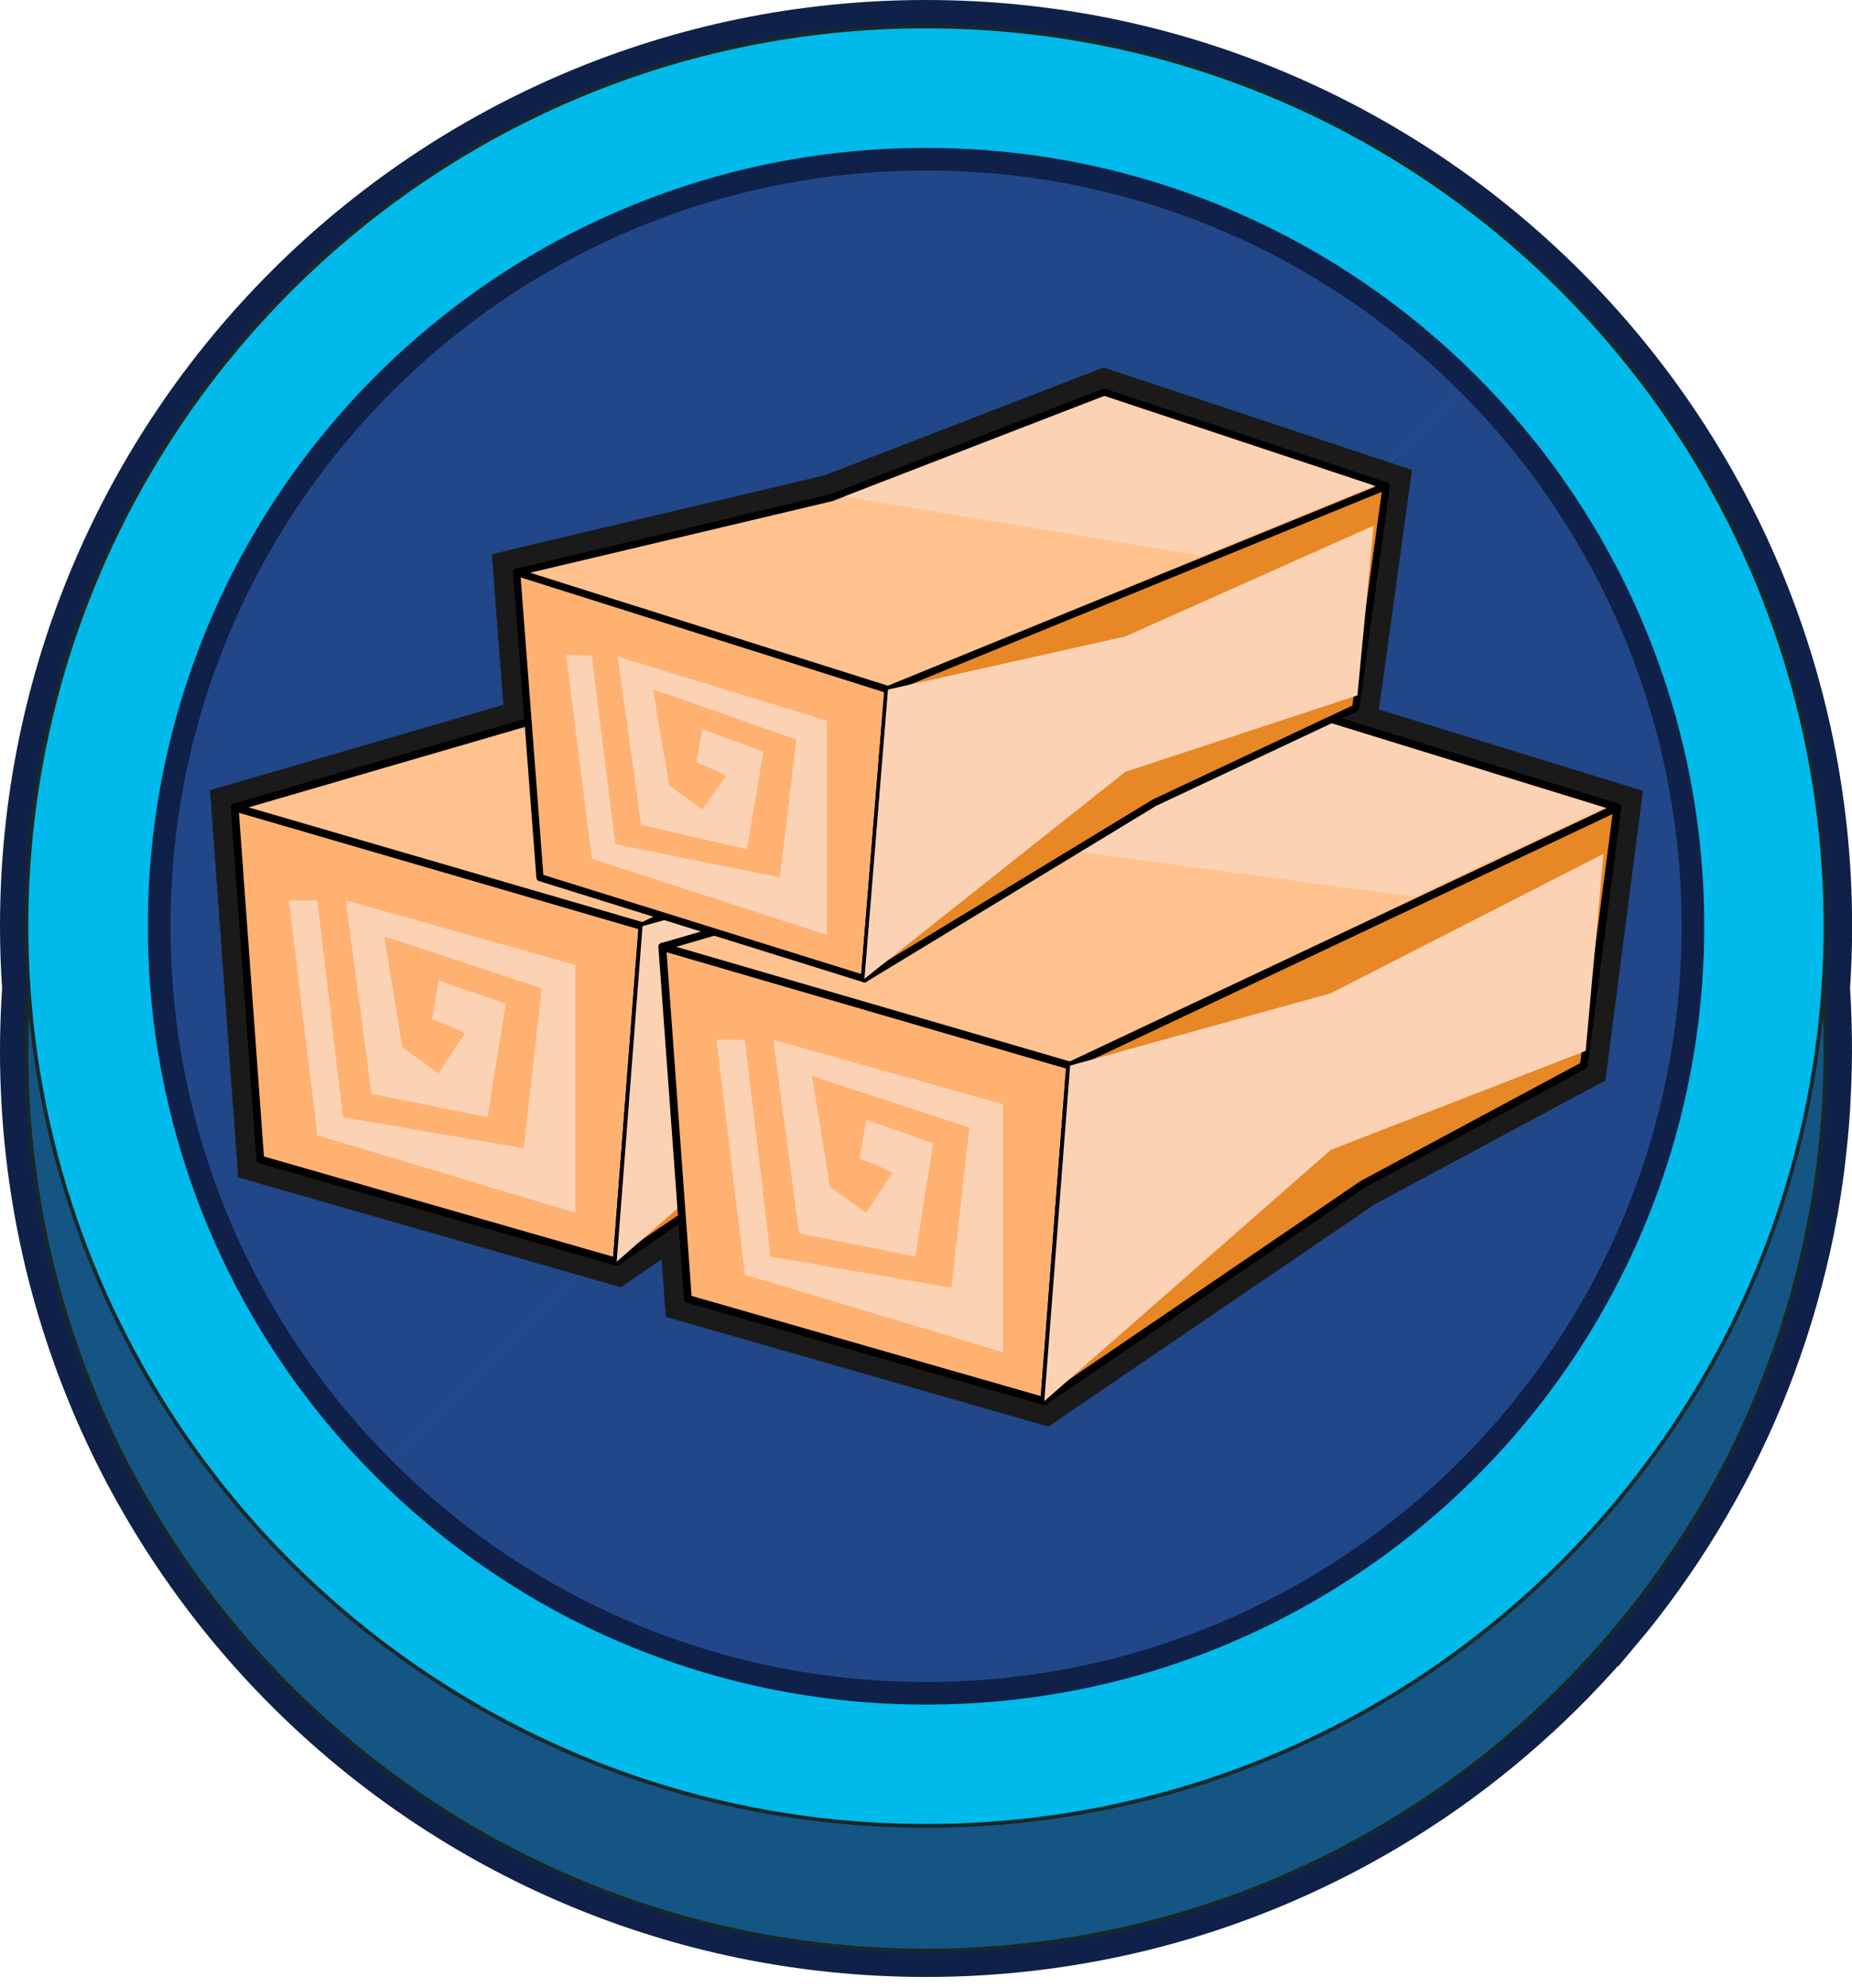 <svg width="41" height="44" viewBox="0 0 41 44" fill="none" xmlns="http://www.w3.org/2000/svg">
<g clip-path="url(#clip0_6865_3001)">
<path d="M35.784 36.025C35.94 35.84 36.092 35.649 36.241 35.459C36.248 35.45 36.254 35.442 36.261 35.432C36.557 35.049 36.839 34.654 37.108 34.25C37.12 34.232 37.133 34.213 37.145 34.193C37.406 33.795 37.655 33.389 37.887 32.971C37.901 32.948 37.914 32.924 37.927 32.901C38.043 32.692 38.157 32.481 38.263 32.269C38.265 32.264 38.267 32.261 38.27 32.256C38.375 32.048 38.477 31.838 38.576 31.625C38.586 31.602 38.598 31.579 38.608 31.557C38.705 31.345 38.8 31.129 38.89 30.913C38.9 30.888 38.912 30.862 38.922 30.837C39.007 30.628 39.091 30.417 39.169 30.205C39.175 30.191 39.179 30.178 39.184 30.163C39.265 29.944 39.342 29.723 39.415 29.501C39.427 29.464 39.44 29.426 39.452 29.389C39.596 28.944 39.724 28.493 39.836 28.037C39.846 27.993 39.858 27.951 39.868 27.908C39.922 27.682 39.974 27.456 40.019 27.227C40.024 27.202 40.029 27.177 40.034 27.152C40.075 26.942 40.114 26.729 40.149 26.517C40.156 26.475 40.164 26.433 40.169 26.392C40.204 26.164 40.238 25.935 40.264 25.706C40.269 25.663 40.274 25.618 40.279 25.574C40.304 25.362 40.325 25.15 40.343 24.936C40.346 24.904 40.348 24.874 40.351 24.844C40.37 24.611 40.383 24.377 40.393 24.142C40.395 24.09 40.396 24.038 40.4 23.985C40.408 23.745 40.415 23.505 40.415 23.264C40.415 23.088 40.413 22.915 40.408 22.739C40.408 22.724 40.408 22.711 40.408 22.696C40.403 22.535 40.398 22.375 40.39 22.214C40.39 22.209 40.39 22.204 40.39 22.198C40.385 22.092 40.376 21.987 40.37 21.882C40.401 21.425 40.418 20.966 40.418 20.503C40.415 9.502 31.498 0.585 20.499 0.585C9.5 0.585 0.585 9.502 0.585 20.499C0.585 20.964 0.602 21.424 0.633 21.878C0.602 22.335 0.585 22.794 0.585 23.257C0.585 34.257 9.501 43.172 20.499 43.172C23.662 43.172 26.652 42.433 29.307 41.12C29.312 41.119 29.315 41.115 29.32 41.114C29.767 40.893 30.204 40.654 30.633 40.402C30.639 40.398 30.646 40.393 30.652 40.39C31.081 40.136 31.5 39.865 31.906 39.581C31.908 39.581 31.91 39.579 31.911 39.578C32.115 39.434 32.318 39.287 32.516 39.136L32.52 39.133C32.914 38.834 33.297 38.519 33.668 38.193C33.676 38.185 33.687 38.177 33.695 38.168C34.059 37.846 34.41 37.511 34.75 37.162C34.76 37.152 34.77 37.14 34.781 37.13C35.121 36.781 35.448 36.418 35.761 36.045C35.768 36.037 35.774 36.03 35.781 36.022L35.784 36.025Z" stroke="#0F2149" stroke-width="1.17" stroke-miterlimit="10"/>
<path d="M20.499 43.173C31.497 43.173 40.413 34.257 40.413 23.259C40.413 12.261 31.497 3.345 20.499 3.345C9.501 3.345 0.585 12.261 0.585 23.259C0.585 34.257 9.501 43.173 20.499 43.173Z" fill="#155584" stroke="#16282B" stroke-width="0.085" stroke-miterlimit="10"/>
<path d="M20.499 40.236C29.875 40.236 37.476 32.635 37.476 23.259C37.476 13.883 29.875 6.282 20.499 6.282C11.123 6.282 3.522 13.883 3.522 23.259C3.522 32.635 11.123 40.236 20.499 40.236Z" fill="#1E5D6B"/>
<path d="M20.499 40.413C31.497 40.413 40.413 31.497 40.413 20.499C40.413 9.501 31.497 0.585 20.499 0.585C9.501 0.585 0.585 9.501 0.585 20.499C0.585 31.497 9.501 40.413 20.499 40.413Z" fill="#00BAEB" stroke="#16282B" stroke-width="0.085" stroke-miterlimit="10"/>
<path d="M32.505 32.503C39.135 25.873 39.135 15.125 32.505 8.495L8.497 32.503C15.127 39.133 25.875 39.133 32.505 32.503Z" fill="#4271D6"/>
<path d="M32.505 8.495C25.875 1.866 15.127 1.866 8.497 8.495C1.867 15.125 1.867 25.873 8.497 32.503L32.505 8.495Z" fill="#7191E4"/>
<path d="M32.505 32.503C39.135 25.873 39.135 15.125 32.505 8.495L8.497 32.503C15.127 39.133 25.875 39.133 32.505 32.503Z" fill="#214789"/>
<path d="M32.505 8.495C25.875 1.866 15.127 1.866 8.497 8.495C1.867 15.125 1.867 25.873 8.497 32.503L32.505 8.495Z" fill="#214789"/>
<path d="M20.501 37.478C29.877 37.478 37.478 29.877 37.478 20.501C37.478 11.125 29.877 3.524 20.501 3.524C11.125 3.524 3.524 11.125 3.524 20.501C3.524 29.877 11.125 37.478 20.501 37.478Z" stroke="#0F2149" stroke-width="0.501" stroke-miterlimit="10"/>
<g style="mix-blend-mode:multiply">
<path d="M29.481 15.921L30.011 15.67L30.688 10.757L24.444 8.682L18.41 11.014L11.437 12.666L11.69 15.979L5.195 17.87L5.762 25.663L13.652 27.928L15.098 26.943L15.228 28.749L23.119 31.012L30.166 26.213L35.062 23.585L35.804 17.87L29.481 15.921Z" fill="#FCD2B4"/>
<path d="M29.481 15.921L30.011 15.67L30.688 10.757L24.444 8.682L18.41 11.014L11.437 12.666L11.69 15.979L5.195 17.87L5.762 25.663L13.652 27.928L15.098 26.943L15.228 28.749L23.119 31.012L30.166 26.213L35.062 23.585L35.804 17.87L29.481 15.921Z" stroke="#1A1A1A" stroke-width="1.033" stroke-miterlimit="10"/>
</g>
<path d="M5.195 17.87L14.224 20.499L13.652 27.928L5.762 25.663L5.195 17.87Z" fill="#FFB171" stroke="black" stroke-width="0.172" stroke-linecap="round" stroke-linejoin="round"/>
<path d="M13.652 27.928L20.7 23.127L25.594 20.499L26.338 14.784L14.224 20.499L13.652 27.928Z" fill="#E88725" stroke="black" stroke-width="0.172" stroke-linecap="round" stroke-linejoin="round"/>
<path d="M5.195 17.87L12.851 15.641L19.481 12.669L26.338 14.784L14.224 20.499L5.195 17.87Z" fill="#FFC28E" stroke="black" stroke-width="0.172" stroke-linecap="round" stroke-linejoin="round"/>
<g style="mix-blend-mode:multiply">
<path d="M6.396 19.927L7.024 25.128L12.738 26.843V21.357L7.653 19.927L8.224 24.213L10.795 24.728L11.195 22.214L9.709 21.699L9.567 22.557C9.567 22.557 10.337 22.843 10.281 22.9C10.224 22.956 9.709 23.757 9.709 23.757L8.908 23.186L8.509 20.728L11.994 21.872L11.595 25.414L7.594 24.728L7.023 19.929H6.394L6.396 19.927Z" fill="#FCD2B4"/>
</g>
<path d="M13.158 15.601L21.838 16.761L26.033 14.784L19.486 12.764L13.158 15.601Z" fill="#FCD2B4"/>
<g style="mix-blend-mode:multiply">
<path d="M13.652 27.928L14.224 20.499L19.994 18.898L26.032 15.814L25.638 20.173L19.994 22.365L13.652 27.928Z" fill="#FCD2B4"/>
</g>
<path d="M14.662 20.956L23.691 23.585L23.119 31.012L15.229 28.749L14.662 20.956Z" fill="#FFB171" stroke="black" stroke-width="0.172" stroke-linecap="round" stroke-linejoin="round"/>
<path d="M23.119 31.012L30.166 26.213L35.062 23.585L35.805 17.87L23.69 23.585L23.119 31.012Z" fill="#E88725" stroke="black" stroke-width="0.172" stroke-linecap="round" stroke-linejoin="round"/>
<path d="M14.662 20.956L22.318 18.727L28.948 15.755L35.805 17.87L23.691 23.585L14.662 20.956Z" fill="#FFC28E" stroke="black" stroke-width="0.172" stroke-linecap="round" stroke-linejoin="round"/>
<g style="mix-blend-mode:multiply">
<path d="M15.862 23.013L16.491 28.214L22.204 29.929V24.442L17.119 23.013L17.691 27.299L20.262 27.814L20.661 25.3L19.175 24.785L19.033 25.643C19.033 25.643 19.804 25.929 19.747 25.985C19.69 26.042 19.175 26.843 19.175 26.843L18.375 26.271L17.975 23.814L21.46 24.957L21.061 28.5L17.061 27.814L16.489 23.015H15.86L15.862 23.013Z" fill="#FCD2B4"/>
</g>
<path d="M22.623 18.687L31.304 19.847L35.5 17.87L28.952 15.85L22.623 18.687Z" fill="#FCD2B4"/>
<g style="mix-blend-mode:multiply">
<path d="M23.119 31.012L23.69 23.585L29.461 21.984L35.5 18.898L35.104 23.259L29.461 25.451L23.119 31.012Z" fill="#FCD2B4"/>
</g>
<path d="M11.438 12.666L19.659 15.262L19.137 21.664L11.954 19.424L11.438 12.666Z" fill="#FFB171" stroke="black" stroke-width="0.159" stroke-linecap="round" stroke-linejoin="round"/>
<path d="M19.137 21.664L25.554 17.768L30.012 15.67L30.688 10.757L19.658 15.262L19.137 21.664Z" fill="#E88725" stroke="black" stroke-width="0.159" stroke-linecap="round" stroke-linejoin="round"/>
<path d="M11.438 12.666L18.41 11.014L24.444 8.682L30.688 10.757L19.659 15.262L11.438 12.666Z" fill="#FFC28E" stroke="black" stroke-width="0.159" stroke-linecap="round" stroke-linejoin="round"/>
<g style="mix-blend-mode:multiply">
<path d="M12.531 14.488L13.102 19.006L18.305 20.693V15.951L13.674 14.533L14.194 18.259L16.536 18.796L16.9 16.636L15.548 16.138L15.418 16.873C15.418 16.873 16.12 17.148 16.068 17.196C16.016 17.244 15.548 17.916 15.548 17.916L14.819 17.393L14.455 15.255L17.629 16.369L17.265 19.418L13.622 18.682L13.102 14.511L12.531 14.49V14.488Z" fill="#FCD2B4"/>
</g>
<path d="M18.687 10.991L26.59 12.305L30.41 10.745L24.449 8.764L18.687 10.991Z" fill="#FCD2B4"/>
<g style="mix-blend-mode:multiply">
<path d="M19.137 21.664L19.658 15.262L24.912 14.087L30.41 11.634L30.051 15.391L24.912 17.084L19.137 21.664Z" fill="#FCD2B4"/>
</g>
</g>
<defs>
<clipPath id="clip0_6865_3001">
<rect width="41" height="43.758" fill="white"/>
</clipPath>
</defs>
</svg>
